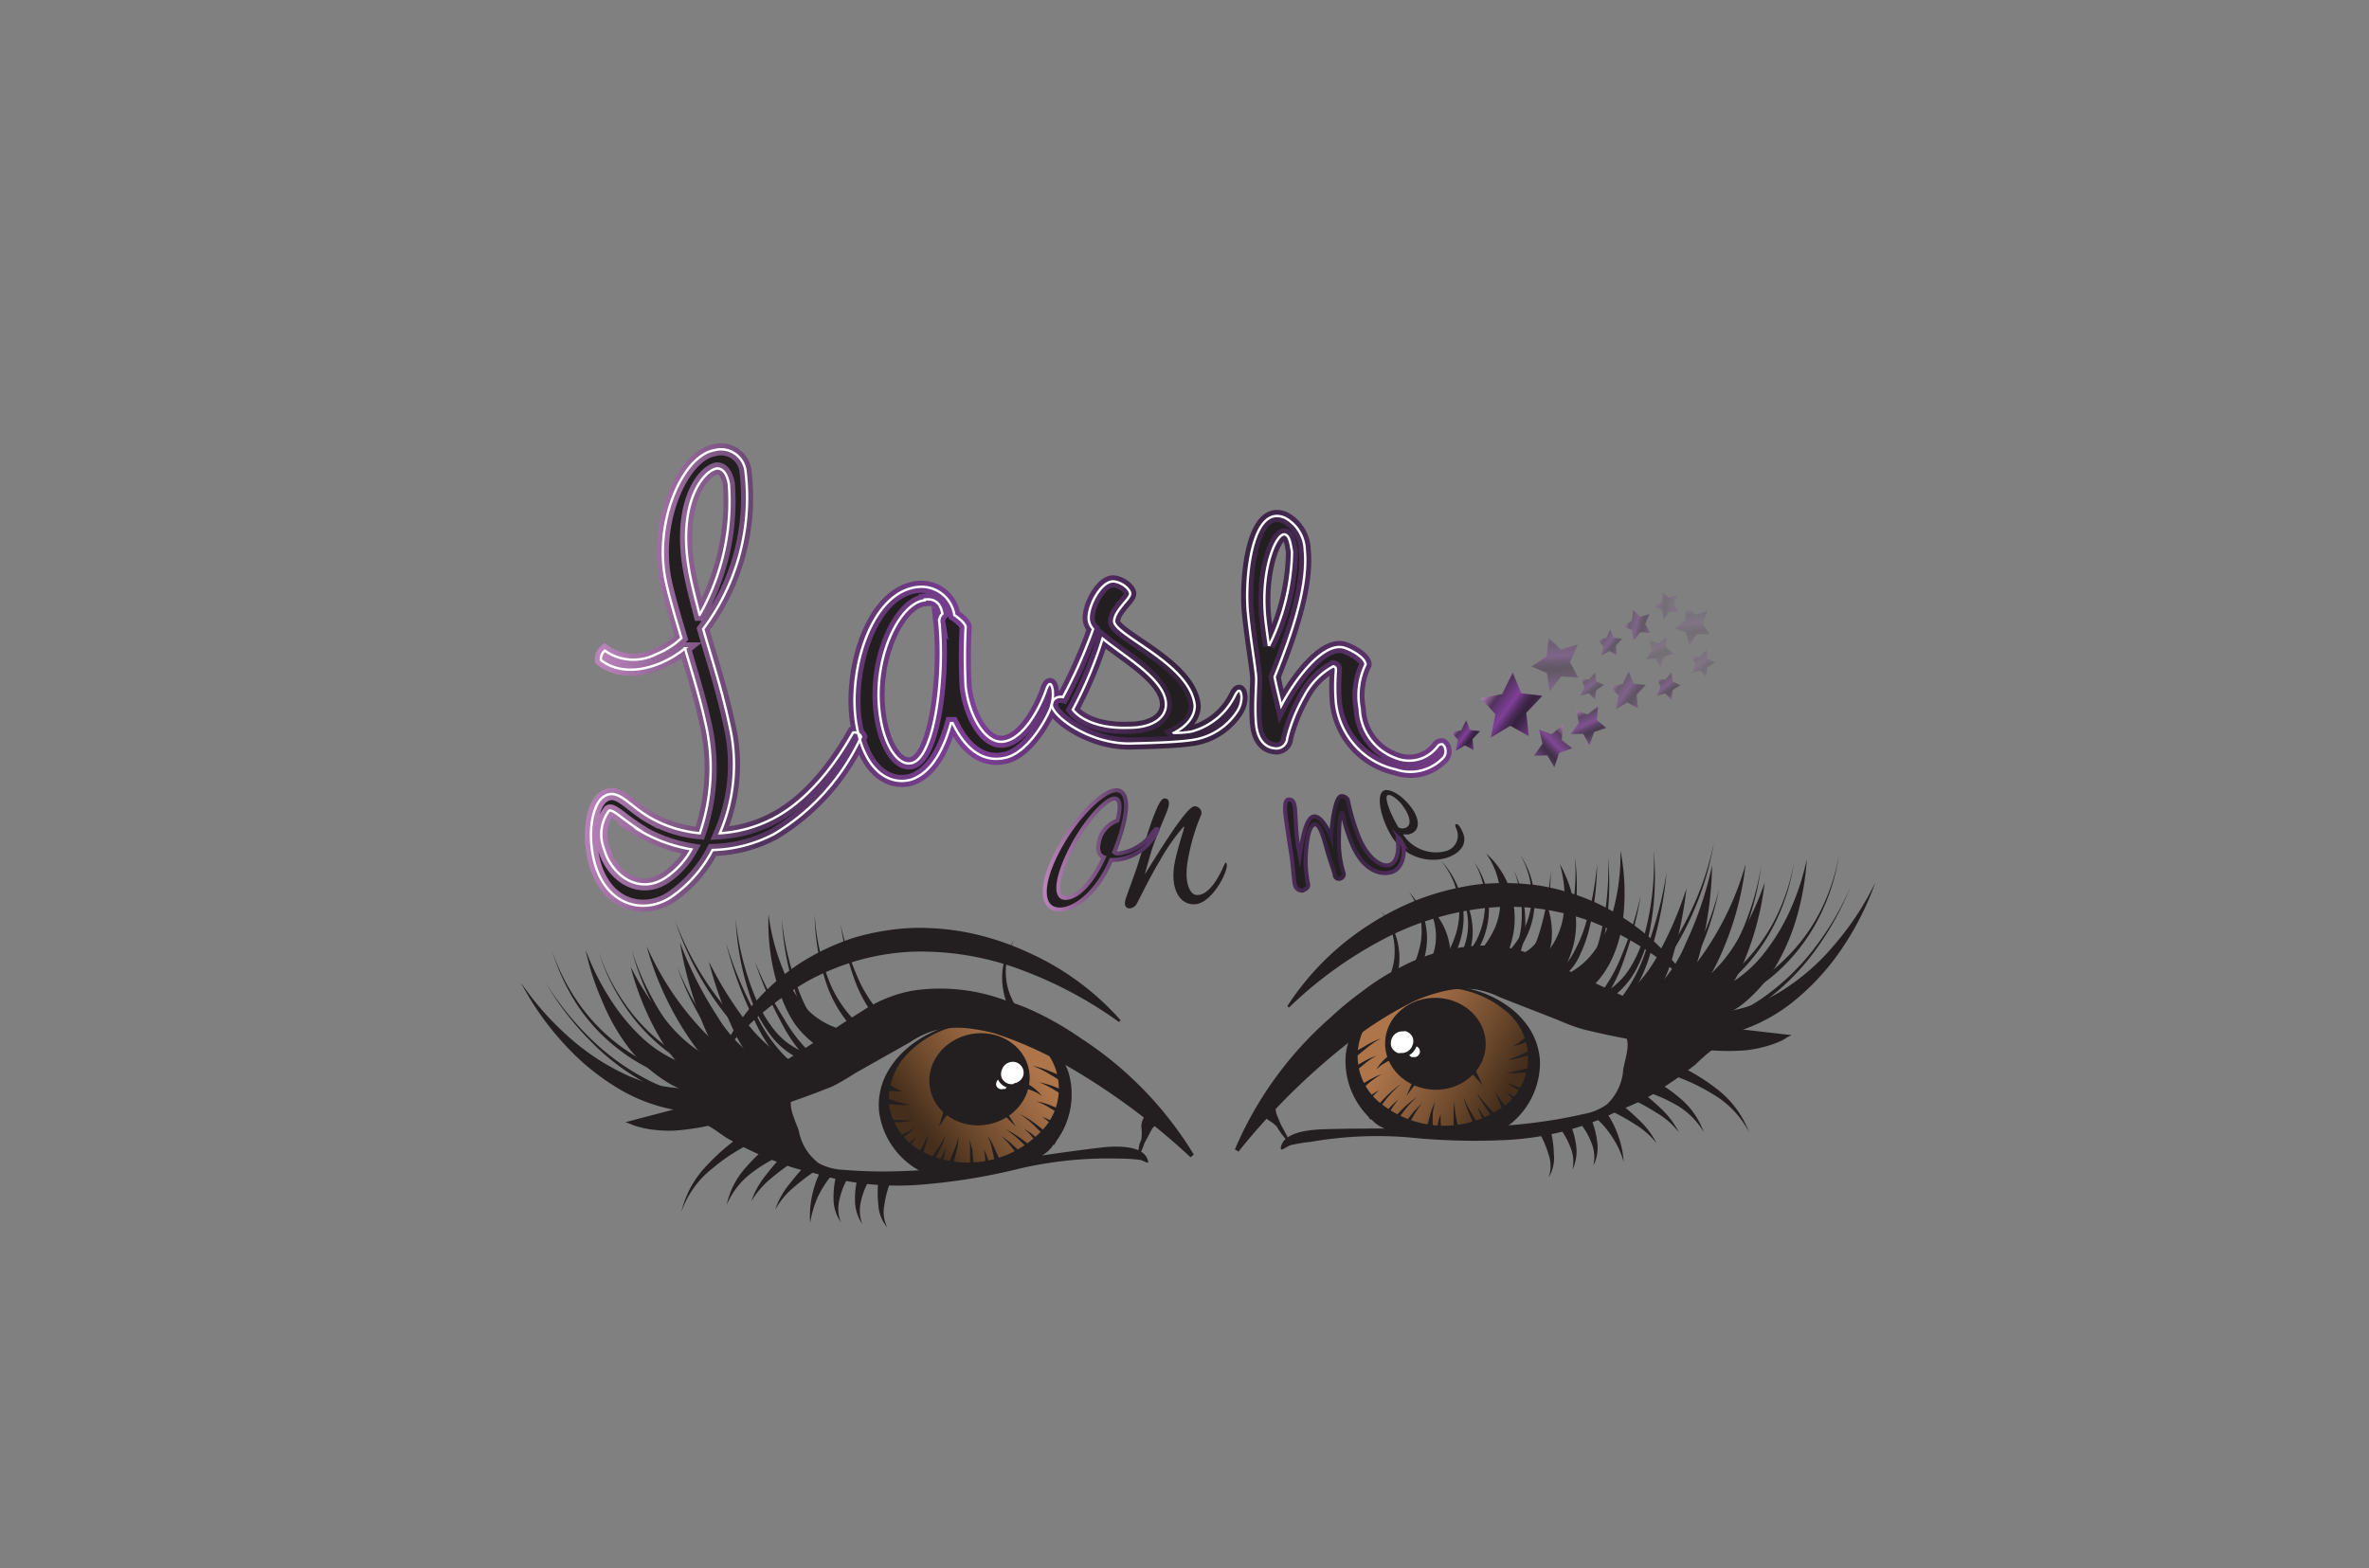<svg xmlns="http://www.w3.org/2000/svg" xmlns:xlink="http://www.w3.org/1999/xlink" viewBox="0 0 146.85 97.22"><rect x="0" y="0" width="146.85" height="97.22" fill="#808080" stroke="none"/><defs><style>.cls-1{fill:#231f20;}.cls-2,.cls-3,.cls-4{fill:none;}.cls-2,.cls-20,.cls-3,.cls-4{stroke-miterlimit:10;}.cls-2{stroke-width:0.75px;stroke:url(#linear-gradient);}.cls-3{stroke:#fff;stroke-width:0.15px;}.cls-20,.cls-4{stroke-width:0.25px;}.cls-4{stroke:url(#linear-gradient-5);}.cls-5{fill:url(#linear-gradient-9);}.cls-6{opacity:0.86;fill:url(#linear-gradient-10);}.cls-7{fill:url(#linear-gradient-11);}.cls-11,.cls-12,.cls-18,.cls-8{opacity:0.42;}.cls-8{fill:url(#linear-gradient-12);}.cls-9{opacity:0.73;fill:url(#linear-gradient-13);}.cls-10,.cls-13{opacity:0.46;}.cls-10{fill:url(#linear-gradient-14);}.cls-11{fill:url(#linear-gradient-15);}.cls-12{fill:url(#linear-gradient-16);}.cls-13{fill:url(#linear-gradient-17);}.cls-14,.cls-15,.cls-16,.cls-17{opacity:0.19;}.cls-14{fill:url(#linear-gradient-18);}.cls-15{fill:url(#linear-gradient-19);}.cls-16{fill:url(#linear-gradient-20);}.cls-17{fill:url(#linear-gradient-21);}.cls-18{fill:url(#linear-gradient-22);}.cls-19{fill:url(#linear-gradient-23);}.cls-20{fill:#fff;stroke:#231f20;}.cls-21{fill:url(#linear-gradient-24);}</style><linearGradient id="linear-gradient" x1="35.45" y1="45.05" x2="88.21" y2="45.05" gradientTransform="translate(6.4 -6.93) rotate(5.82)" gradientUnits="userSpaceOnUse"><stop offset="0" stop-color="#ba83ba"/><stop offset="0.21" stop-color="#50335c"/><stop offset="0.45" stop-color="#7f3f98"/><stop offset="0.48" stop-color="#743b8b"/><stop offset="0.57" stop-color="#522d61"/><stop offset="0.65" stop-color="#3d2547"/><stop offset="0.69" stop-color="#35223d"/><stop offset="0.77" stop-color="#40274b"/><stop offset="0.91" stop-color="#5e336e"/><stop offset="1" stop-color="#743c88"/></linearGradient><linearGradient id="linear-gradient-5" x1="65.12" y1="52.65" x2="91.02" y2="52.65" gradientTransform="translate(1.37 -2.27) rotate(1.75)" xlink:href="#linear-gradient"/><linearGradient id="linear-gradient-9" x1="90.75" y1="68.99" x2="94.54" y2="68.99" gradientTransform="translate(59.66 -66.35) rotate(36.25)" xlink:href="#linear-gradient"/><linearGradient id="linear-gradient-10" x1="239.63" y1="123.7" x2="242.25" y2="123.7" gradientTransform="translate(355.72 -31.31) rotate(136.21)" xlink:href="#linear-gradient"/><linearGradient id="linear-gradient-11" x1="90.51" y1="72.01" x2="92.3" y2="72.01" gradientTransform="translate(59.66 -66.35) rotate(36.25)" xlink:href="#linear-gradient"/><linearGradient id="linear-gradient-12" x1="151.03" y1="125.69" x2="154.35" y2="125.69" gradientTransform="matrix(0.06, 1, -1, 0.06, 211.93, -119.35)" xlink:href="#linear-gradient"/><linearGradient id="linear-gradient-13" x1="124.52" y1="109.16" x2="126.84" y2="109.16" gradientTransform="translate(145.09 -114.78) rotate(65.32)" xlink:href="#linear-gradient"/><linearGradient id="linear-gradient-14" x1="96.79" y1="63.84" x2="98.98" y2="63.84" gradientTransform="translate(59.66 -66.35) rotate(36.25)" xlink:href="#linear-gradient"/><linearGradient id="linear-gradient-15" x1="94.43" y1="62.05" x2="95.96" y2="62.05" gradientTransform="translate(59.66 -66.35) rotate(36.25)" xlink:href="#linear-gradient"/><linearGradient id="linear-gradient-16" x1="107.42" y1="89.02" x2="108.99" y2="89.02" gradientTransform="translate(101.48 -97.49) rotate(51.74)" xlink:href="#linear-gradient"/><linearGradient id="linear-gradient-17" x1="110.35" y1="85.31" x2="111.92" y2="85.31" gradientTransform="translate(101.48 -97.49) rotate(51.74)" xlink:href="#linear-gradient"/><linearGradient id="linear-gradient-18" x1="129.79" y1="93.23" x2="131.41" y2="93.23" gradientTransform="matrix(0.49, 1, -0.99, 0.49, 131.06, -136.04)" xlink:href="#linear-gradient"/><linearGradient id="linear-gradient-19" x1="110.58" y1="82.75" x2="112.15" y2="82.75" gradientTransform="translate(101.48 -97.49) rotate(51.74)" xlink:href="#linear-gradient"/><linearGradient id="linear-gradient-20" x1="150.23" y1="116.28" x2="152.64" y2="116.28" gradientTransform="translate(201.47 -125.92) rotate(82.87)" xlink:href="#linear-gradient"/><linearGradient id="linear-gradient-21" x1="88.6" y1="17.36" x2="90.12" y2="17.36" gradientTransform="matrix(0.97, 0.22, -0.22, 0.97, 20.11, 0.72)" xlink:href="#linear-gradient"/><linearGradient id="linear-gradient-22" x1="89.35" y1="22.31" x2="91.06" y2="22.31" gradientTransform="translate(19.77 -5.39) rotate(14.52)" xlink:href="#linear-gradient"/><linearGradient id="linear-gradient-23" x1="87.72" y1="65.99" x2="95.87" y2="69.88" gradientTransform="translate(1.02 -5.48) rotate(2.22)" gradientUnits="userSpaceOnUse"><stop offset="0.05" stop-color="#ae754a"/><stop offset="0.36" stop-color="#8b5e3c"/><stop offset="0.64" stop-color="#6b482b"/><stop offset="0.91" stop-color="#452e1c"/></linearGradient><linearGradient id="linear-gradient-24" x1="137.09" y1="66.85" x2="145.24" y2="70.75" gradientTransform="matrix(-0.98, 0.18, 0.18, 0.98, 186.03, -25.1)" xlink:href="#linear-gradient-23"/></defs><g id="Layer_1" data-name="Layer 1"><path class="cls-1" d="M48,51.7a8.65,8.65,0,0,1-3.83,1,8.1,8.1,0,0,1-2.5,2.87c-1.64,1.14-4,.68-4.79-2-.54-1.93-.13-3.77.56-4.19.89-.56,1.52.57,2.94,1.36a7.63,7.63,0,0,0,3,.92,12.39,12.39,0,0,0,.31-7c-.27-1.26-.77-2.9-1.23-4.46a6.47,6.47,0,0,1-1.44.88c-1.93.84-3.23.3-3.77-.16a.67.67,0,0,1,.24-.58,3.08,3.08,0,0,0,3.18.22,5,5,0,0,0,1.57-1c-.4-1.33-.75-2.55-.94-3.39-.85-3.7,1-7.94,3-8.26a1.53,1.53,0,0,1,1.92,1.38A13.55,13.55,0,0,1,43.59,39c.57,2,1.2,3.84,1.72,6.4a10.74,10.74,0,0,1-.69,6.26,8.2,8.2,0,0,0,3.2-.86c2.75-1.37,4.53-4.44,5.06-5.38a.44.44,0,0,1,.5.26A13.67,13.67,0,0,1,48,51.7Zm-8.39-.26c-1-.63-1.64-1.31-1.86-1.17a2.46,2.46,0,0,0-.33,2.3c.52,1.85,2.3,2.9,3.86,1.83a5.2,5.2,0,0,0,1.58-1.74A9.3,9.3,0,0,1,39.56,51.44Zm4.81-22.39c-.85.14-2.59,2.27-1.59,6.87.17.8.36,1.51.54,2.2A14.25,14.25,0,0,0,45.18,30C45.05,29.32,44.78,29,44.37,29.05Z"/><path class="cls-1" d="M65.08,44c-.35.83-1.48,2.76-2.85,3-1.61.32-2.61-1-3.18-2.17l-.1,0c-.32,1.16-1,3-2.45,3.5-1.2.36-2.92-.31-3.43-3.53s.92-8.14,3.85-8.41a2.06,2.06,0,0,1,2.24,1.75c.35.22.68.55.7.72a35.73,35.73,0,0,0,0,3.73c.23,1.85,1.24,3.6,2.41,3.38s2.12-1.94,2.54-3.09c.1-.33.2-.46.27-.47s.16.17.18.41A2.54,2.54,0,0,1,65.08,44Zm-7.76-6.78c-1.54.13-3.3,3.6-2.76,7.19.29,1.93,1.16,3.14,2,2.89,1.43-.45,2-5.64,1.67-8.71a.6.6,0,0,1,.19-.54C58.3,37.44,58,37.09,57.32,37.17Z"/><path class="cls-1" d="M76.72,44.06a4,4,0,0,1-2.9,1.83c-1,.15-3.09.19-3.55.2-2.6.14-5-1.64-5.07-2.37a.49.49,0,0,1,.41-.5.58.58,0,0,1,.28,0A30.53,30.53,0,0,0,67.76,39a1.07,1.07,0,0,1-.27-.56c-.08-.89.81-2.48,1.57-2.39.44.05.94.42,1,.73s-1,1.06-1,1.76c.1.89,4.76,2.65,5,5.21,0,.68-.49,1.28-1.3,1.69a5.89,5.89,0,0,0,1.12-.09,4.21,4.21,0,0,0,2.66-2.2c.12-.24.21-.33.28-.32s.12.16.14.36A1.63,1.63,0,0,1,76.72,44.06Zm-8.37-4.47A25.16,25.16,0,0,1,66.5,44c.37.48,1.42,1.2,3.5,1.12,1.41,0,2.35-.6,2.27-1.56C72.14,42.06,69.71,40.72,68.35,39.59Z"/><path class="cls-1" d="M89.44,47a2.81,2.81,0,0,1-2.93.7,4.77,4.77,0,0,1-3.7-4.13,12.33,12.33,0,0,1,0-2c0-.12,0-.22-.16-.26a4.42,4.42,0,0,0-1.79,1.82,10.23,10.23,0,0,0-1.07,2.64.67.67,0,0,1-.81.62c-.53-.06-1-.48-1.11-1.42s0-2.39,0-2.87-.37-2.55-.52-4.19c-.19-2.16.28-6.71,2.31-5.8a2.34,2.34,0,0,1,1.22,2c.25,2.49-1.13,6-1.87,7.86.13.66.29,1.27.41,1.79.68-1.34,2.6-4.14,4-3.57.34.12,1.18.55,1.23,1a4.43,4.43,0,0,0-.36,2.76A3.36,3.36,0,0,0,86.52,47a2.2,2.2,0,0,0,2.62-.76.29.29,0,0,1,.28-.09.49.49,0,0,1,.18.34A.57.57,0,0,1,89.44,47ZM79.69,33.15c-.52-.25-1.54,2-1.27,5.05.06.61.15,1.23.24,1.85a13.61,13.61,0,0,0,1.43-5.83C80,33.67,79.93,33.25,79.69,33.15Z"/><path class="cls-2" d="M48,51.7a8.65,8.65,0,0,1-3.83,1,8.1,8.1,0,0,1-2.5,2.87c-1.64,1.14-4,.68-4.79-2-.54-1.93-.13-3.77.56-4.19.89-.56,1.52.57,2.94,1.36a7.63,7.63,0,0,0,3,.92,12.39,12.39,0,0,0,.31-7c-.27-1.26-.77-2.9-1.23-4.46a6.47,6.47,0,0,1-1.44.88c-1.93.84-3.23.3-3.77-.16a.67.67,0,0,1,.24-.58,3.08,3.08,0,0,0,3.18.22,5,5,0,0,0,1.57-1c-.4-1.33-.75-2.55-.94-3.39-.85-3.7,1-7.94,3-8.26a1.53,1.53,0,0,1,1.92,1.38A13.55,13.55,0,0,1,43.59,39c.57,2,1.2,3.84,1.72,6.4a10.74,10.74,0,0,1-.69,6.26,8.2,8.2,0,0,0,3.2-.86c2.75-1.37,4.53-4.44,5.06-5.38a.44.44,0,0,1,.5.26A13.67,13.67,0,0,1,48,51.7Zm-8.39-.26c-1-.63-1.64-1.31-1.86-1.17a2.46,2.46,0,0,0-.33,2.3c.52,1.85,2.3,2.9,3.86,1.83a5.2,5.2,0,0,0,1.58-1.74A9.3,9.3,0,0,1,39.56,51.44Zm4.81-22.39c-.85.14-2.59,2.27-1.59,6.87.17.8.36,1.51.54,2.2A14.25,14.25,0,0,0,45.18,30C45.05,29.32,44.78,29,44.37,29.05Z"/><path class="cls-2" d="M65.08,44c-.35.83-1.48,2.76-2.85,3-1.61.32-2.61-1-3.18-2.17l-.1,0c-.32,1.16-1,3-2.45,3.5-1.2.36-2.92-.31-3.43-3.53s.92-8.14,3.85-8.41a2.06,2.06,0,0,1,2.24,1.75c.35.22.68.55.7.72a35.73,35.73,0,0,0,0,3.73c.23,1.85,1.24,3.6,2.41,3.38s2.12-1.94,2.54-3.09c.1-.33.2-.46.27-.47s.16.17.18.41A2.54,2.54,0,0,1,65.08,44Zm-7.76-6.78c-1.54.13-3.3,3.6-2.76,7.19.29,1.93,1.16,3.14,2,2.89,1.43-.45,2-5.64,1.67-8.71a.6.6,0,0,1,.19-.54C58.3,37.44,58,37.09,57.32,37.17Z"/><path class="cls-2" d="M76.72,44.06a4,4,0,0,1-2.9,1.83c-1,.15-3.09.19-3.55.2-2.6.14-5-1.64-5.07-2.37a.49.49,0,0,1,.41-.5.58.58,0,0,1,.28,0A30.53,30.53,0,0,0,67.76,39a1.07,1.07,0,0,1-.27-.56c-.08-.89.81-2.48,1.57-2.39.44.05.94.42,1,.73s-1,1.06-1,1.76c.1.89,4.76,2.65,5,5.21,0,.68-.49,1.28-1.3,1.69a5.89,5.89,0,0,0,1.12-.09,4.21,4.21,0,0,0,2.66-2.2c.12-.24.21-.33.28-.32s.12.16.14.36A1.63,1.63,0,0,1,76.72,44.06Zm-8.37-4.47A25.16,25.16,0,0,1,66.5,44c.37.48,1.42,1.2,3.5,1.12,1.41,0,2.35-.6,2.27-1.56C72.14,42.06,69.71,40.72,68.35,39.59Z"/><path class="cls-2" d="M89.44,47a2.81,2.81,0,0,1-2.93.7,4.77,4.77,0,0,1-3.7-4.13,12.33,12.33,0,0,1,0-2c0-.12,0-.22-.16-.26a4.42,4.42,0,0,0-1.79,1.82,10.23,10.23,0,0,0-1.07,2.64.67.67,0,0,1-.81.62c-.53-.06-1-.48-1.11-1.42s0-2.39,0-2.87-.37-2.55-.52-4.19c-.19-2.16.28-6.71,2.31-5.8a2.34,2.34,0,0,1,1.22,2c.25,2.49-1.13,6-1.87,7.86.13.66.29,1.27.41,1.79.68-1.34,2.6-4.14,4-3.57.34.12,1.18.55,1.23,1a4.43,4.43,0,0,0-.36,2.76A3.36,3.36,0,0,0,86.52,47a2.2,2.2,0,0,0,2.62-.76.29.29,0,0,1,.28-.09.49.49,0,0,1,.18.34A.57.57,0,0,1,89.44,47ZM79.69,33.15c-.52-.25-1.54,2-1.27,5.05.06.61.15,1.23.24,1.85a13.61,13.61,0,0,0,1.43-5.83C80,33.67,79.93,33.25,79.69,33.15Z"/><path class="cls-3" d="M48,51.7a8.65,8.65,0,0,1-3.83,1,8.1,8.1,0,0,1-2.5,2.87c-1.64,1.14-4,.68-4.79-2-.54-1.93-.13-3.77.56-4.19.89-.56,1.52.57,2.94,1.36a7.63,7.63,0,0,0,3,.92,12.39,12.39,0,0,0,.31-7c-.27-1.26-.77-2.9-1.23-4.46a6.47,6.47,0,0,1-1.44.88c-1.93.84-3.23.3-3.77-.16a.67.67,0,0,1,.24-.58,3.08,3.08,0,0,0,3.18.22,5,5,0,0,0,1.57-1c-.4-1.33-.75-2.55-.94-3.39-.85-3.7,1-7.94,3-8.26a1.53,1.53,0,0,1,1.92,1.38A13.55,13.55,0,0,1,43.59,39c.57,2,1.2,3.84,1.72,6.4a10.74,10.74,0,0,1-.69,6.26,8.2,8.2,0,0,0,3.2-.86c2.75-1.37,4.53-4.44,5.06-5.38a.44.44,0,0,1,.5.26A13.67,13.67,0,0,1,48,51.7Zm-8.39-.26c-1-.63-1.64-1.31-1.86-1.17a2.46,2.46,0,0,0-.33,2.3c.52,1.85,2.3,2.9,3.86,1.83a5.2,5.2,0,0,0,1.58-1.74A9.3,9.3,0,0,1,39.56,51.44Zm4.81-22.39c-.85.14-2.59,2.27-1.59,6.87.17.8.36,1.51.54,2.2A14.25,14.25,0,0,0,45.18,30C45.05,29.32,44.78,29,44.37,29.05Z"/><path class="cls-3" d="M65.08,44c-.35.83-1.48,2.76-2.85,3-1.61.32-2.61-1-3.18-2.17l-.1,0c-.32,1.16-1,3-2.45,3.5-1.2.36-2.92-.31-3.43-3.53s.92-8.14,3.85-8.41a2.06,2.06,0,0,1,2.24,1.75c.35.22.68.55.7.72a35.73,35.73,0,0,0,0,3.73c.23,1.85,1.24,3.6,2.41,3.38s2.12-1.94,2.54-3.09c.1-.33.2-.46.27-.47s.16.17.18.41A2.54,2.54,0,0,1,65.08,44Zm-7.76-6.78c-1.54.13-3.3,3.6-2.76,7.19.29,1.93,1.16,3.14,2,2.89,1.43-.45,2-5.64,1.67-8.71a.6.6,0,0,1,.19-.54C58.3,37.44,58,37.09,57.32,37.17Z"/><path class="cls-3" d="M76.72,44.06a4,4,0,0,1-2.9,1.83c-1,.15-3.09.19-3.55.2-2.6.14-5-1.64-5.07-2.37a.49.49,0,0,1,.41-.5.58.58,0,0,1,.28,0A30.53,30.53,0,0,0,67.76,39a1.07,1.07,0,0,1-.27-.56c-.08-.89.81-2.48,1.57-2.39.44.05.94.42,1,.73s-1,1.06-1,1.76c.1.89,4.76,2.65,5,5.21,0,.68-.49,1.28-1.3,1.69a5.89,5.89,0,0,0,1.12-.09,4.21,4.21,0,0,0,2.66-2.2c.12-.24.21-.33.28-.32s.12.16.14.36A1.63,1.63,0,0,1,76.72,44.06Zm-8.37-4.47A25.16,25.16,0,0,1,66.5,44c.37.48,1.42,1.2,3.5,1.12,1.41,0,2.35-.6,2.27-1.56C72.14,42.06,69.71,40.72,68.35,39.59Z"/><path class="cls-3" d="M89.44,47a2.81,2.81,0,0,1-2.93.7,4.77,4.77,0,0,1-3.7-4.13,12.33,12.33,0,0,1,0-2c0-.12,0-.22-.16-.26a4.42,4.42,0,0,0-1.79,1.82,10.23,10.23,0,0,0-1.07,2.64.67.67,0,0,1-.81.62c-.53-.06-1-.48-1.11-1.42s0-2.39,0-2.87-.37-2.55-.52-4.19c-.19-2.16.28-6.71,2.31-5.8a2.34,2.34,0,0,1,1.22,2c.25,2.49-1.13,6-1.87,7.86.13.66.29,1.27.41,1.79.68-1.34,2.6-4.14,4-3.57.34.12,1.18.55,1.23,1a4.43,4.43,0,0,0-.36,2.76A3.36,3.36,0,0,0,86.52,47a2.2,2.2,0,0,0,2.62-.76.29.29,0,0,1,.28-.09.49.49,0,0,1,.18.34A.57.57,0,0,1,89.44,47ZM79.69,33.15c-.52-.25-1.54,2-1.27,5.05.06.61.15,1.23.24,1.85a13.61,13.61,0,0,0,1.43-5.83C80,33.67,79.93,33.25,79.69,33.15Z"/><path class="cls-1" d="M71.45,52A3.15,3.15,0,0,1,69,53.32h-.12C68,55.39,66.6,56.4,65.7,56.39c-1.2,0-1.26-1.53-.1-3.7s2.9-3.8,3.68-3.69c.51.07.93.86-.16,3.71l-.05.12a.41.41,0,0,0,.22.09,3,3,0,0,0,2.15-1.28c.12-.14.21-.24.27-.24s.06.08,0,.15A2,2,0,0,1,71.45,52Zm-3.24-.13a1.85,1.85,0,0,1,1.06-1c.24-.94.13-1.33-.15-1.36-.49-.07-1.85,1.37-2.75,3.16s-1,3-.33,3,1.58-.78,2.39-2.52C68,53,68,52.47,68.21,51.88Z"/><path class="cls-1" d="M75.86,54.3c-.19.47-.92,1.68-1.75,1.76-1,.09-1.64-1-1.26-2.73.19-.86.5-1.79.52-1.89s.06-.18,0-.19a12.65,12.65,0,0,0-1.48,2.12c-.64,1.06-1.32,2.49-1.42,2.65a.48.48,0,0,1-.25.24.39.39,0,0,1-.2.06c-.2,0-.38-.16-.24-.59s.6-1.66.71-2,.76-2.47,1-3.07.46-1.18.72-1.16.3.25.2.6-.8,1.84-1.08,2.81c-.1.35-.24.83-.37,1.3.81-1.26,2.6-4.26,3.1-4.22a.42.42,0,0,1,.41.5,12.55,12.55,0,0,0-.83,2.8c-.27,1.44.13,2.24.59,2.2.68,0,1.28-1,1.62-1.79.06-.13.1-.21.13-.22s.08.08.07.23A2.17,2.17,0,0,1,75.86,54.3Z"/><path class="cls-1" d="M87,52.59c.07.43-.09,1.33-.8,1.5s-1.75-.17-2.42-1.83a10.76,10.76,0,0,1-.54-1.74c0-.05,0-.11-.09-.11S83,51.24,83,52a6.54,6.54,0,0,0,.3,2.18c0,.13-.09.27-.24.3a.26.26,0,0,1-.32-.21c0-.16-.24-.74-.44-1.43s-.44-1.77-.8-1.73-.49,1-.55,1.79a7.38,7.38,0,0,0,.14,1.94.27.27,0,0,1-.19.29.33.33,0,0,1-.17.09c-.18,0-.42-.08-.48-.45s-.13-1.34-.18-1.63-.32-2.06-.38-2.57-.06-1,.2-1,.32.18.37.46.06,1.56.2,2.37l.11.61c.15-1,.39-2.34.88-2.39s1,1.08,1.07,1.27h0c0-.48.21-2.51.63-2.53a.42.42,0,0,1,.4.24A13.29,13.29,0,0,0,84.27,52c.61,1.36,1.42,1.74,1.82,1.64.59-.14.62-1.07.55-1.5,0-.12,0-.2,0-.21s.09,0,.17.15A1.75,1.75,0,0,1,87,52.59Z"/><path class="cls-1" d="M90.63,51.52c.41.76-.11,1.41-1,1.68a3,3,0,0,1-3.4-1.41c-.69-1.15-1-2.74-.32-2.81.32,0,.9.24,1.51,1s.66,1.57-.09,1.75a2.58,2.58,0,0,1-.36,0,2.43,2.43,0,0,0,2.61,1.05,1,1,0,0,0,.68-1.43c-.06-.16-.07-.24,0-.25s.09,0,.17.08A1.3,1.3,0,0,1,90.63,51.52Zm-4.56-2.23c-.35,0,.12,1.18.61,2a.48.48,0,0,0,.37.06c.54-.12.37-.82-.21-1.54C86.58,49.51,86.24,49.27,86.07,49.29Z"/><path class="cls-4" d="M71.45,52A3.15,3.15,0,0,1,69,53.32h-.12C68,55.39,66.6,56.4,65.7,56.39c-1.2,0-1.26-1.53-.1-3.7s2.9-3.8,3.68-3.69c.51.07.93.86-.16,3.71l-.05.12a.41.41,0,0,0,.22.09,3,3,0,0,0,2.15-1.28c.12-.14.21-.24.27-.24s.06.08,0,.15A2,2,0,0,1,71.45,52Zm-3.24-.13a1.85,1.85,0,0,1,1.06-1c.24-.94.13-1.33-.15-1.36-.49-.07-1.85,1.37-2.75,3.16s-1,3-.33,3,1.58-.78,2.39-2.52C68,53,68,52.47,68.21,51.88Z"/><path class="cls-4" d="M75.86,54.3c-.19.47-.92,1.68-1.75,1.76-1,.09-1.64-1-1.26-2.73.19-.86.5-1.79.52-1.89s.06-.18,0-.19a12.65,12.65,0,0,0-1.48,2.12c-.64,1.06-1.32,2.49-1.42,2.65a.48.48,0,0,1-.25.24.39.39,0,0,1-.2.06c-.2,0-.38-.16-.24-.59s.6-1.66.71-2,.76-2.47,1-3.07.46-1.18.72-1.16.3.25.2.6-.8,1.84-1.08,2.81c-.1.35-.24.83-.37,1.3.81-1.26,2.6-4.26,3.1-4.22a.42.42,0,0,1,.41.5,12.55,12.55,0,0,0-.83,2.8c-.27,1.44.13,2.24.59,2.2.68,0,1.28-1,1.62-1.79.06-.13.1-.21.13-.22s.08.08.07.23A2.17,2.17,0,0,1,75.86,54.3Z"/><path class="cls-4" d="M87,52.59c.07.43-.09,1.33-.8,1.5s-1.75-.17-2.42-1.83a10.76,10.76,0,0,1-.54-1.74c0-.05,0-.11-.09-.11S83,51.24,83,52a6.54,6.54,0,0,0,.3,2.18c0,.13-.09.27-.24.3a.26.26,0,0,1-.32-.21c0-.16-.24-.74-.44-1.43s-.44-1.77-.8-1.73-.49,1-.55,1.79a7.38,7.38,0,0,0,.14,1.94.27.27,0,0,1-.19.29.33.33,0,0,1-.17.09c-.18,0-.42-.08-.48-.45s-.13-1.34-.18-1.63-.32-2.06-.38-2.57-.06-1,.2-1,.32.18.37.46.06,1.56.2,2.37l.11.61c.15-1,.39-2.34.88-2.39s1,1.08,1.07,1.27h0c0-.48.21-2.51.63-2.53a.42.42,0,0,1,.4.24A13.29,13.29,0,0,0,84.27,52c.61,1.36,1.42,1.74,1.82,1.64.59-.14.62-1.07.55-1.5,0-.12,0-.2,0-.21s.09,0,.17.15A1.75,1.75,0,0,1,87,52.59Z"/><path class="cls-4" d="M90.63,51.52c.41.76-.11,1.41-1,1.68a3,3,0,0,1-3.4-1.41c-.69-1.15-1-2.74-.32-2.81.32,0,.9.24,1.51,1s.66,1.57-.09,1.75a2.58,2.58,0,0,1-.36,0,2.43,2.43,0,0,0,2.61,1.05,1,1,0,0,0,.68-1.43c-.06-.16-.07-.24,0-.25s.09,0,.17.08A1.3,1.3,0,0,1,90.63,51.52Zm-4.56-2.23c-.35,0,.12,1.18.61,2a.48.48,0,0,0,.37.06c.54-.12.37-.82-.21-1.54C86.58,49.51,86.24,49.27,86.07,49.29Z"/><polygon class="cls-5" points="94.3 42.98 95.61 43.14 94.61 44.2 94.77 45.64 93.62 45 92.41 45.73 92.7 44.28 91.79 43.29 93.12 43.03 93.77 41.69 94.3 42.98"/><polygon class="cls-6" points="96.65 46.68 96.35 47.57 95.91 46.83 95.08 46.86 95.62 46.11 95.41 45.24 96.18 45.52 96.88 44.95 96.81 45.88 97.46 46.39 96.65 46.68"/><polygon class="cls-7" points="91.13 45.26 91.75 45.33 91.28 45.83 91.35 46.51 90.81 46.21 90.24 46.55 90.38 45.87 89.95 45.4 90.58 45.28 90.88 44.65 91.13 45.26"/><polygon class="cls-8" points="97.32 41.05 97.83 42.01 96.78 41.94 96.06 42.86 95.89 41.73 94.93 41.32 95.87 40.7 96 39.53 96.75 40.28 97.8 39.96 97.32 41.05"/><polygon class="cls-9" points="98.98 44.64 99.57 45.13 98.82 45.38 98.53 46.19 98.14 45.5 97.37 45.51 97.88 44.83 97.69 44.02 98.4 44.3 99.06 43.79 98.98 44.64"/><polygon class="cls-10" points="101.27 42.38 102.02 42.47 101.45 43.08 101.54 43.91 100.87 43.55 100.17 43.97 100.34 43.13 99.82 42.56 100.58 42.41 100.96 41.63 101.27 42.38"/><polygon class="cls-11" points="100.03 39.54 100.56 39.6 100.16 40.03 100.22 40.61 99.76 40.36 99.27 40.65 99.39 40.06 99.02 39.67 99.56 39.56 99.82 39.02 100.03 39.54"/><polygon class="cls-12" points="98.95 42.25 99.44 42.47 98.95 42.78 98.87 43.37 98.5 42.98 97.97 43.13 98.22 42.58 97.97 42.08 98.5 42.13 98.88 41.67 98.95 42.25"/><polygon class="cls-13" points="103.69 42.26 104.17 42.48 103.69 42.78 103.6 43.38 103.23 42.99 102.7 43.13 102.95 42.59 102.7 42.09 103.23 42.14 103.61 41.68 103.69 42.26"/><polygon class="cls-14" points="103.27 40.15 103.73 40.52 103.15 40.73 102.94 41.37 102.63 40.83 102.03 40.86 102.41 40.32 102.25 39.7 102.81 39.89 103.31 39.49 103.27 40.15"/><polygon class="cls-15" points="105.84 40.85 106.32 41.07 105.84 41.38 105.76 41.97 105.38 41.58 104.85 41.73 105.11 41.18 104.86 40.68 105.39 40.73 105.77 40.27 105.84 40.85"/><polygon class="cls-16" points="105.55 38.64 105.96 39.32 105.19 39.32 104.7 40.02 104.53 39.21 103.81 38.96 104.47 38.46 104.52 37.61 105.11 38.12 105.86 37.84 105.55 38.64"/><polygon class="cls-17" points="103.46 37.07 103.99 36.9 103.76 37.45 104.03 37.94 103.5 37.92 103.14 38.39 103.04 37.82 102.54 37.63 103.02 37.3 103.07 36.71 103.46 37.07"/><polygon class="cls-18" points="101.67 38.24 102.26 38.06 101.99 38.68 102.28 39.24 101.68 39.19 101.26 39.71 101.17 39.07 100.62 38.83 101.16 38.48 101.24 37.81 101.67 38.24"/></g><g id="Layer_3" data-name="Layer 3"><path class="cls-19" d="M84,63.56c-.91,2.06,1.16,5.8,4.32,6.63,2.89.77,6.47-1,6.86-3.35.33-2-1.33-4-1.57-4.23C90.78,60.27,85.08,61.14,84,63.56Z"/><path class="cls-1" d="M86.37,65.66a2.84,2.84,0,0,0-1.06.65,2.91,2.91,0,0,1,.91-.94Z"/><path class="cls-1" d="M89.61,61.24a6.1,6.1,0,0,0-3.6,1,3.74,3.74,0,0,0-.22,6.32,6.24,6.24,0,0,0,7.06.27,3.75,3.75,0,0,0,.27-6.32A6.11,6.11,0,0,0,89.61,61.24Zm0-.13a6.6,6.6,0,0,1,1.92.32,6.17,6.17,0,0,1,1.78.84,5.13,5.13,0,0,1,1.46,1.44,4.18,4.18,0,0,1,.69,2.07,4.88,4.88,0,0,1-1.95,4,6.93,6.93,0,0,1-1.1.68,2.31,2.31,0,0,1-1.28.11c-1-.07-1.93-.16-2.89-.26-.64-.07-1.27-.14-1.91-.23a2,2,0,0,1-1.27-.63,4.88,4.88,0,0,1-1.63-4.15,4.22,4.22,0,0,1,.84-2A5.23,5.23,0,0,1,85.84,62a6.53,6.53,0,0,1,1.84-.7A6.62,6.62,0,0,1,89.61,61.11Z"/><ellipse class="cls-1" cx="88.99" cy="64.72" rx="2.85" ry="3.12" transform="translate(20.86 151.13) rotate(-87.78)"/><path class="cls-20" d="M87.63,65.66a.35.35,0,0,1-.14,0,.43.43,0,0,1-.27-.24.45.45,0,0,1,0-.36.48.48,0,0,1,.47-.31l.13,0a.48.48,0,0,1,.28.24.48.48,0,0,1-.44.68Z"/><path class="cls-1" d="M83.68,65.4l.44-.26.49-.28a5.2,5.2,0,0,1,1-.48,5.29,5.29,0,0,0-.92.62l-.43.35c-.16.12-.26.22-.47.37Z"/><path class="cls-1" d="M83.57,66.36c.09,0,.28-.16.41-.23l.44-.25a4.53,4.53,0,0,1,.92-.43,4.54,4.54,0,0,0-.83.57l-.39.31a2.8,2.8,0,0,1-.43.34Z"/><path class="cls-1" d="M83.91,67.51l.4-.23.44-.25a5.44,5.44,0,0,1,.91-.44,5.72,5.72,0,0,0-.82.57l-.38.32a4.31,4.31,0,0,1-.43.34Z"/><path class="cls-1" d="M84.79,69.15c.12-.11.32-.32.47-.48l.5-.52a6.87,6.87,0,0,1,1.08-.94,7.27,7.27,0,0,0-1,1.05l-.43.57c-.16.2-.26.36-.47.6Z"/><path class="cls-1" d="M85.8,69.93c.12-.11.32-.32.47-.48l.5-.52A6.94,6.94,0,0,1,87.85,68a6.37,6.37,0,0,0-.95,1.06l-.44.56c-.15.2-.25.36-.46.6Z"/><path class="cls-1" d="M86.88,69.86c.07-.07.19-.23.29-.35l.3-.38a4.33,4.33,0,0,1,.7-.72,3.8,3.8,0,0,0-.55.78l-.23.4a3.12,3.12,0,0,1-.26.44Z"/><path class="cls-1" d="M89.08,70.32s0-.2,0-.29l.05-.33a2.54,2.54,0,0,1,.19-.65,2.43,2.43,0,0,0,0,.66l0,.32a3.57,3.57,0,0,1,0,.37Z"/><path class="cls-1" d="M85.49,69.43l.26-.3.3-.34a4.16,4.16,0,0,1,.64-.62,4.66,4.66,0,0,0-.51.72l-.22.38c-.09.14-.12.23-.26.42Z"/><path class="cls-1" d="M84.34,68.38l.26-.18.28-.22a3.87,3.87,0,0,1,.61-.38,3.31,3.31,0,0,0-.49.5l-.23.28c-.09.1-.12.16-.26.3Z"/><path class="cls-1" d="M88.41,70c0-.08.08-.27.11-.4l.12-.44a3.15,3.15,0,0,1,.34-.86,2.92,2.92,0,0,0-.17.88l0,.44a3.13,3.13,0,0,1,0,.48Z"/><path class="cls-1" d="M90.11,70.21l0-.93c0-.17,0-.33,0-.49a1.56,1.56,0,0,1,.08-.48,1.55,1.55,0,0,0,0,.48,4,4,0,0,0,.07.48l.1.48.05.24a1.42,1.42,0,0,1,0,.27Z"/><path class="cls-1" d="M92.26,70.08a.81.81,0,0,0-.07-.14l-.09-.18-.18-.38a3.45,3.45,0,0,1-.31-.77,3.89,3.89,0,0,0,.45.69l.25.32.13.16a1.24,1.24,0,0,1,.14.21Z"/><path class="cls-1" d="M93.31,69.14a1.16,1.16,0,0,1-.07-.15l-.1-.18L93,68.44a3.62,3.62,0,0,1-.3-.77,3.76,3.76,0,0,0,.44.68l.26.33.12.16a1,1,0,0,1,.15.2Z"/><path class="cls-1" d="M94.76,67.92l-.14-.07-.18-.1-.36-.2a3.15,3.15,0,0,1-.69-.45,3.27,3.27,0,0,0,.75.3l.4.12.19,0a1.07,1.07,0,0,1,.24.09Z"/><path class="cls-1" d="M91.46,70l-.4-1A4.42,4.42,0,0,1,90.73,68a4.6,4.6,0,0,0,.48,1l.28.47.14.24a1.3,1.3,0,0,1,.16.28Z"/><path class="cls-1" d="M92.86,69.79l-.68-1c-.12-.17-.24-.34-.34-.51a2.38,2.38,0,0,1-.28-.55,2.76,2.76,0,0,0,.34.5l.41.46.41.44.22.22c.07.09.12.12.23.27Z"/><path class="cls-1" d="M94.31,68.61l-.23-.2-.25-.24a3.24,3.24,0,0,1-.48-.5,3.82,3.82,0,0,0,.58.37l.3.16a3.25,3.25,0,0,1,.33.19Z"/><path class="cls-1" d="M95.16,66.51l-.42,0-.47,0a4.82,4.82,0,0,1-.93,0,4.47,4.47,0,0,0,.9-.17l.45-.12c.17,0,.26-.08.49-.12Z"/><path class="cls-1" d="M95.23,65.3l-.41.11-.45.12a4.36,4.36,0,0,1-.93.18,5.75,5.75,0,0,0,.87-.33l.42-.2A2.62,2.62,0,0,1,95.2,65Z"/><path class="cls-1" d="M94.78,64.62h0l-.06,0-.12,0-.26.09a2,2,0,0,1-.53.13,1.89,1.89,0,0,0,.45-.28l.21-.16.11-.09.05,0,0,0h0l.07,0Z"/><polygon class="cls-1" points="88.07 66.77 87.18 67.95 87.78 66.59 88.07 66.77"/><polygon class="cls-1" points="91.43 66.27 91.9 67.28 91.15 66.46 91.43 66.27"/><path class="cls-20" d="M86.86,65.41a.85.85,0,0,1-.23,0,.86.86,0,0,1-.48-.42.84.84,0,0,1,0-.62.82.82,0,0,1,.81-.55.59.59,0,0,1,.23,0,.83.83,0,0,1,.48.42.78.78,0,0,1,0,.62.82.82,0,0,1-.81.55Z"/><path class="cls-1" d="M76.55,71.26a22.59,22.59,0,0,1,5.91-8.16,20.29,20.29,0,0,1,2-1.65A14.58,14.58,0,0,1,86.75,60a11.51,11.51,0,0,1,5.61-1.38,8.32,8.32,0,0,1,3,.73c.74.33,1.49.64,2.21,1q2.17,1,4.33,2a15.87,15.87,0,0,0,4.3,1.27l4.89.56c-.12,0-.49.26-.61.32a7.05,7.05,0,0,1-.76.3,8,8,0,0,1-1.53.32A14.33,14.33,0,0,1,105,65a49.53,49.53,0,0,1-6.85-1.18,11.15,11.15,0,0,1-1.52-.56L93,61.84a5.51,5.51,0,0,0-1.55-.5,5.72,5.72,0,0,0-1.89.1,10.35,10.35,0,0,0-1.81.59,22.8,22.8,0,0,0-4.09,2.56,41.88,41.88,0,0,0-6.89,6.81Z"/><path class="cls-1" d="M79.39,71.19c.12-1.07,2-1.16,2.77-1.18,5.33-.16,10.76.28,16-.94a3.45,3.45,0,0,0,1.46-.61,3.25,3.25,0,0,0,1-2.15c.08-.54.5-1.63.11-2.12A2.53,2.53,0,0,0,99,63.33l7.21,1.74c-.13,0-1,.81-1.11.93-.41.32-.84.64-1.27.94-.72.49-1.46,1-2.23,1.37s-1.37.57-2,.91a17.75,17.75,0,0,1-6.07,1.45,39.78,39.78,0,0,1-6.17-.15,23.8,23.8,0,0,0-6.08.27A10.28,10.28,0,0,0,80,71c-.2.07-.37.22-.57.28A.49.49,0,0,1,79.39,71.19Z"/><path class="cls-1" d="M79.9,70.82c-.11-.15-.22-.36-.35-.52a4.76,4.76,0,0,0-.41-.47,3.47,3.47,0,0,0-.49-.37,1,1,0,0,1-.47-.88h0l.89.14s0,.13.06.35l.25.61c.09.19.17.41.26.59l.15.27C79.9,70.67,79.84,70.81,79.9,70.82Zm0,0c-.1.06-.15,0-.15-.09a.27.27,0,0,0-.07-.13l-.21-.26c-.13-.17-.24-.36-.36-.54l-.35-.54a1,1,0,0,1-.23-.63l.1,0h0a.63.63,0,0,0,.26.51,2.9,2.9,0,0,1,.43.49,3.92,3.92,0,0,1,.33.56A2.78,2.78,0,0,1,79.94,70.84Z"/><path class="cls-1" d="M70.47,71.79c0-.18.14-.4.18-.6a4.23,4.23,0,0,0,.11-.62,3.23,3.23,0,0,0,0-.61,1,1,0,0,1,.38-.92h0l.45.78s-.13.05-.23.27l-.31.58c-.1.19-.22.39-.3.57l-.12.29C70.58,71.7,70.43,71.74,70.47,71.79Zm0,0c-.11,0-.06-.15,0-.18a.19.19,0,0,0,.06-.13l.07-.33c0-.21.13-.41.19-.62L71,70a1,1,0,0,1,.34-.57l0,.09h0a.64.64,0,0,0-.24.53,2.93,2.93,0,0,1-.1.64,5,5,0,0,1-.22.61A3.76,3.76,0,0,1,70.48,71.84Z"/><path class="cls-1" d="M88.46,56.09A4.22,4.22,0,0,1,89.8,58.3a4.62,4.62,0,0,1,.12,1.39,6.62,6.62,0,0,1-.24,1.4l-1.45-.67a5.55,5.55,0,0,0,.52-1A4.26,4.26,0,0,0,89,58.38,3.82,3.82,0,0,0,88.46,56.09Z"/><path class="cls-1" d="M90.17,54.88a4,4,0,0,1,1.07,2.24,4.23,4.23,0,0,1,0,1.28,5.52,5.52,0,0,1-.34,1.25l-.45-.21a5.51,5.51,0,0,0,.42-1.11A4,4,0,0,0,91,57.14,3.93,3.93,0,0,0,90.17,54.88Z"/><path class="cls-1" d="M92.12,52.91A5.21,5.21,0,0,1,93.81,56a5.4,5.4,0,0,1,0,1.88,7.55,7.55,0,0,1-.6,1.81l-1.36-.84a6.34,6.34,0,0,0,.81-1.31A4.21,4.21,0,0,0,93,56,4.82,4.82,0,0,0,92.12,52.91Z"/><path class="cls-1" d="M94.23,53a5.18,5.18,0,0,1,.88,3.3,5,5,0,0,1-.45,1.7,6.94,6.94,0,0,1-.94,1.51l-.37-.34a6.67,6.67,0,0,0,1-1.33,4.8,4.8,0,0,0,.54-1.57A5,5,0,0,0,94.23,53Z"/><path class="cls-1" d="M95.89,56.09a5.1,5.1,0,0,1,.28,2.32,3.77,3.77,0,0,1-.44,1.24,3.35,3.35,0,0,1-1,1l-.68-1.45a1.82,1.82,0,0,0,.75-.34,2.12,2.12,0,0,0,.6-.71A4.56,4.56,0,0,0,95.89,56.09Z"/><path class="cls-1" d="M96.69,53.57a8,8,0,0,1,1,3.39,5.45,5.45,0,0,1-.22,1.87,5.57,5.57,0,0,1-.87,1.76l-1.18-1.08a4.29,4.29,0,0,0,.94-1.13,4.77,4.77,0,0,0,.53-1.47A7.6,7.6,0,0,0,96.69,53.57Z"/><path class="cls-1" d="M99,53.57a18.48,18.48,0,0,1-.43,3.78,8.58,8.58,0,0,1-.62,1.83,3.59,3.59,0,0,1-1.26,1.54l-.25-.43A3.28,3.28,0,0,0,97.58,59a8.33,8.33,0,0,0,.71-1.71A17.92,17.92,0,0,0,99,53.57Z"/><path class="cls-1" d="M100.45,52.73a13.69,13.69,0,0,1,.11,4.61,8,8,0,0,1-.74,2.32,6,6,0,0,1-1.66,2l-.84-1.36A4.6,4.6,0,0,0,98.8,59a7.14,7.14,0,0,0,1-1.88A13.31,13.31,0,0,0,100.45,52.73Z"/><path class="cls-1" d="M102.51,52.73a17.58,17.58,0,0,1-.25,5,8.67,8.67,0,0,1-.84,2.38A5,5,0,0,1,99.68,62l-.24-.44a4.58,4.58,0,0,0,1.66-1.64,8.05,8.05,0,0,0,.91-2.25A17.12,17.12,0,0,0,102.51,52.73Z"/><path class="cls-1" d="M104.54,55.08a23.76,23.76,0,0,1-.79,4,10.14,10.14,0,0,1-1.91,3.83l-1.09-1.17a9.15,9.15,0,0,0,2.26-3A23,23,0,0,0,104.54,55.08Z"/><path class="cls-1" d="M106.13,53.66a22.78,22.78,0,0,1-.69,5.16,13.6,13.6,0,0,1-.9,2.55,8,8,0,0,1-1.68,2.36l-1.22-1.58a8.59,8.59,0,0,0,2.86-3.67A22.61,22.61,0,0,0,106.13,53.66Z"/><path class="cls-1" d="M108.21,53.57a19,19,0,0,1-1.8,6.18,14.75,14.75,0,0,1-1.8,2.79,12.74,12.74,0,0,1-2.55,2.3l-1-1.74a10.76,10.76,0,0,0,2.45-1.6,13.65,13.65,0,0,0,2-2.26A18.44,18.44,0,0,0,108.21,53.57Z"/><path class="cls-1" d="M109.39,54.71a17.86,17.86,0,0,1-1.18,4.65A9.67,9.67,0,0,1,107,61.57a6.19,6.19,0,0,1-2.07,1.8l-.74-1.86a4.47,4.47,0,0,0,1.71-1,8.68,8.68,0,0,0,1.45-1.66A17.49,17.49,0,0,0,109.39,54.71Z"/><path class="cls-1" d="M112,53.27a16.66,16.66,0,0,1-.53,3.26,13.22,13.22,0,0,1-1.25,3.12,9,9,0,0,1-2.28,2.67,8.18,8.18,0,0,1-3.39,1.42l-.18-2a6.36,6.36,0,0,0,2.75-.69,7.8,7.8,0,0,0,2.27-2A12.65,12.65,0,0,0,111,56.36,15.71,15.71,0,0,0,112,53.27Z"/><path class="cls-1" d="M114,53a12.73,12.73,0,0,1-1.15,3.7,11.61,11.61,0,0,1-2.26,3.17,10.55,10.55,0,0,1-3.23,2.21,11.64,11.64,0,0,1-1.85.67c-.63.18-1.28.26-1.93.4l-.06-.5c.63-.11,1.27-.17,1.88-.32a11.26,11.26,0,0,0,1.81-.59,10.18,10.18,0,0,0,3.2-2.05,11.35,11.35,0,0,0,2.33-3A12.64,12.64,0,0,0,114,53Z"/><path class="cls-1" d="M116.25,54.71a18,18,0,0,1-2.06,4.08A14.93,14.93,0,0,1,111,62.23a10.68,10.68,0,0,1-4.36,2,12.39,12.39,0,0,1-4.89,0l.52-1.93a10.58,10.58,0,0,0,4.14.49,9.09,9.09,0,0,0,4-1.34,13.73,13.73,0,0,0,3.33-2.91A17.67,17.67,0,0,0,116.25,54.71Z"/><path class="cls-1" d="M85.63,56.51a4.13,4.13,0,0,1,1.07,2.24,4.29,4.29,0,0,1,0,1.29,5.83,5.83,0,0,1-.34,1.24l-.45-.21A5.29,5.29,0,0,0,86.32,60a3.89,3.89,0,0,0,.13-1.18A4,4,0,0,0,85.63,56.51Z"/><path class="cls-1" d="M87.34,55.3a4.06,4.06,0,0,1,1.07,2.24,4.23,4.23,0,0,1,0,1.28,5.38,5.38,0,0,1-.34,1.25l-.45-.21A5.94,5.94,0,0,0,88,58.75a3.89,3.89,0,0,0,.12-1.18A3.93,3.93,0,0,0,87.34,55.3Z"/><path class="cls-1" d="M89.29,53.33a5.06,5.06,0,0,1,1.26,4.86,7.1,7.1,0,0,1-.68,1.64l-.42-.27a6.61,6.61,0,0,0,.74-1.48,4.84,4.84,0,0,0-.9-4.75Z"/><path class="cls-1" d="M91.4,53.47a5.06,5.06,0,0,1,.43,5,7.12,7.12,0,0,1-.94,1.5l-.37-.33a6.73,6.73,0,0,0,1-1.34A4.82,4.82,0,0,0,92,56.74,5,5,0,0,0,91.4,53.47Z"/><path class="cls-1" d="M93,56.48a5,5,0,0,1,.12,2.24,3.18,3.18,0,0,1-.45,1.08,2.73,2.73,0,0,1-.87.82l-.23-.44a2.37,2.37,0,0,0,.8-.61,2.89,2.89,0,0,0,.51-.91A4.85,4.85,0,0,0,93,56.48Z"/><path class="cls-1" d="M93.87,54a7.91,7.91,0,0,1,.68,3.37,5.47,5.47,0,0,1-.33,1.73,5.19,5.19,0,0,1-.9,1.54L93,60.31A5,5,0,0,0,93.88,59a5.54,5.54,0,0,0,.42-1.61A7.83,7.83,0,0,0,93.87,54Z"/><path class="cls-1" d="M96.13,54a18.64,18.64,0,0,1-.43,3.78,8.69,8.69,0,0,1-.62,1.82,3.68,3.68,0,0,1-1.26,1.55l-.25-.43a3.28,3.28,0,0,0,1.18-1.29,8.65,8.65,0,0,0,.71-1.72A17.83,17.83,0,0,0,96.13,54Z"/><path class="cls-1" d="M97.63,53.15a13.65,13.65,0,0,1-.17,4.55,7.82,7.82,0,0,1-.82,2.17A5.47,5.47,0,0,1,95,61.59l-.26-.42a5.27,5.27,0,0,0,1.55-1.5,7.69,7.69,0,0,0,.89-2A13.56,13.56,0,0,0,97.63,53.15Z"/><path class="cls-1" d="M99.68,53.15a17.57,17.57,0,0,1-.25,5,8.55,8.55,0,0,1-.84,2.38,5,5,0,0,1-1.74,1.89l-.24-.44a4.58,4.58,0,0,0,1.66-1.64,8.12,8.12,0,0,0,.91-2.24A17.23,17.23,0,0,0,99.68,53.15Z"/><path class="cls-1" d="M101.71,55.5a22.7,22.7,0,0,1-1,3.88,10.07,10.07,0,0,1-2,3.53l-.34-.36a9.65,9.65,0,0,0,2.13-3.26A22.84,22.84,0,0,0,101.71,55.5Z"/><path class="cls-1" d="M103.31,54.08a24.29,24.29,0,0,1-1,5,9.82,9.82,0,0,1-2.68,4.44l-.31-.39A9.55,9.55,0,0,0,102,59,24.11,24.11,0,0,0,103.31,54.08Z"/><path class="cls-1" d="M106.24,52.27a18.69,18.69,0,0,1-2.13,6,14,14,0,0,1-1.88,2.59,12.06,12.06,0,0,1-2.51,2l-.25-.44A11,11,0,0,0,102,60.58a14.11,14.11,0,0,0,1.94-2.46A18.84,18.84,0,0,0,106.24,52.27Z"/><path class="cls-1" d="M106.56,55.13a17.93,17.93,0,0,1-1.51,4.48,7.26,7.26,0,0,1-3.24,3.49l-.19-.47a6.87,6.87,0,0,0,3.21-3.14A17.71,17.71,0,0,0,106.56,55.13Z"/><path class="cls-1" d="M109.17,53.69a16.65,16.65,0,0,1-.72,3.2,13,13,0,0,1-1.38,3,8.68,8.68,0,0,1-2.28,2.4,7.5,7.5,0,0,1-3.14,1.15l-.05-.5a7.06,7.06,0,0,0,3-1,8.45,8.45,0,0,0,2.27-2.23,12.42,12.42,0,0,0,1.47-2.88A16.36,16.36,0,0,0,109.17,53.69Z"/><path class="cls-1" d="M111.21,53.47a12.73,12.73,0,0,1-1.15,3.7,11.41,11.41,0,0,1-2.26,3.16,10.26,10.26,0,0,1-3.23,2.21,11.68,11.68,0,0,1-1.85.68c-.63.18-1.28.26-1.93.39l-.05-.49c.62-.11,1.26-.17,1.87-.33a11.26,11.26,0,0,0,1.81-.59,10.16,10.16,0,0,0,3.21-2.05,11.36,11.36,0,0,0,2.32-3A12.68,12.68,0,0,0,111.21,53.47Z"/><path class="cls-1" d="M114.74,54.92a18.69,18.69,0,0,1-2.21,4,14.77,14.77,0,0,1-3.23,3.23,10,10,0,0,1-4.23,1.76,11.75,11.75,0,0,1-4.61-.22l.13-.49a11,11,0,0,0,4.42.33,9.51,9.51,0,0,0,4.15-1.59,14.36,14.36,0,0,0,3.27-3.1A17.82,17.82,0,0,0,114.74,54.92Z"/><path class="cls-1" d="M79.8,62.38a16.83,16.83,0,0,1,5-5,17.06,17.06,0,0,1,3.24-1.66,16.3,16.3,0,0,1,3.61-.89,15.6,15.6,0,0,1,3.74.07A14,14,0,0,1,99,56a14.24,14.24,0,0,1,5.48,4.57l-.11.12a19.08,19.08,0,0,0-5.79-3.58,15.65,15.65,0,0,0-3.31-.79,14.32,14.32,0,0,0-3.4,0,17.84,17.84,0,0,0-6.45,2.09,25.35,25.35,0,0,0-5.52,4.06Z"/><path class="cls-1" d="M96.1,70a6.73,6.73,0,0,1,.22,1.53A2.34,2.34,0,0,1,96,73a2.17,2.17,0,0,0,0-1.4,6.48,6.48,0,0,0-.54-1.3Z"/><path class="cls-1" d="M97.25,69.48A5.17,5.17,0,0,1,97.7,71a2.66,2.66,0,0,1-.23,1.53,2.28,2.28,0,0,0-.14-1.44,4.5,4.5,0,0,0-.71-1.23Z"/><path class="cls-1" d="M98.55,69.19A5.17,5.17,0,0,1,99,70.74a2.49,2.49,0,0,1-.23,1.53,2.35,2.35,0,0,0-.13-1.44,4.42,4.42,0,0,0-.72-1.23Z"/><path class="cls-1" d="M99.39,68.74a5,5,0,0,1,.52.77,6.66,6.66,0,0,1,.37.82,6,6,0,0,1,.37,1.7,5.48,5.48,0,0,0-.71-1.53,5.56,5.56,0,0,0-.5-.67,4.2,4.2,0,0,0-.57-.55Z"/><path class="cls-1" d="M100.09,68.16a13.19,13.19,0,0,1,1.46,1.23,5.33,5.33,0,0,1,1.14,1.49,5.11,5.11,0,0,0-1.38-1.2,13,13,0,0,0-1.59-.87Z"/><path class="cls-1" d="M101.48,67.49a14.29,14.29,0,0,1,1.46,1.22,5.52,5.52,0,0,1,1.14,1.5A4.94,4.94,0,0,0,102.7,69a13,13,0,0,0-1.59-.87Z"/><path class="cls-1" d="M101.72,66.57a8.94,8.94,0,0,1,1.23.65,8.67,8.67,0,0,1,1.11.8,4.9,4.9,0,0,1,1.55,2.17,4.64,4.64,0,0,0-1.84-1.76,8.58,8.58,0,0,0-1.15-.54,8.23,8.23,0,0,0-1.2-.37Z"/><path class="cls-1" d="M103.42,65.79a12.39,12.39,0,0,1,3,1.72,6.13,6.13,0,0,1,2,2.68,5.89,5.89,0,0,0-2.27-2.37,12.06,12.06,0,0,0-3-1.32Z"/><path class="cls-21" d="M65.47,65c1.19,1.91-.32,5.9-3.32,7.19-2.76,1.18-6.54,0-7.28-2.33-.6-1.91.74-4.18,1-4.41C58.3,62.76,64.06,62.8,65.47,65Z"/><path class="cls-1" d="M63.44,67.46a2.93,2.93,0,0,1,1.15.49,2.93,2.93,0,0,0-1-.8Z"/><path class="cls-1" d="M59.6,63.55a6,6,0,0,1,3.7.47,3.75,3.75,0,0,1,1.14,6.22,6.27,6.27,0,0,1-7,1.29,4,4,0,0,1-2.29-2.77,4,4,0,0,1,1.12-3.44A6.12,6.12,0,0,1,59.6,63.55Zm0-.13a7.06,7.06,0,0,0-1.84.59,6.65,6.65,0,0,0-1.65,1.09,5.34,5.34,0,0,0-1.24,1.64,4.2,4.2,0,0,0-.38,2.15A4.89,4.89,0,0,0,57,72.58a5.93,5.93,0,0,0,1.19.51A2.25,2.25,0,0,0,59.44,73c.94-.21,1.89-.43,2.83-.67l1.85-.5A2,2,0,0,0,65.28,71a4.89,4.89,0,0,0,1-4.35,4.11,4.11,0,0,0-1.12-1.86,5.19,5.19,0,0,0-1.74-1.09,6.5,6.5,0,0,0-1.93-.43A6.65,6.65,0,0,0,59.57,63.42Z"/><ellipse class="cls-1" cx="60.71" cy="66.91" rx="3.12" ry="2.85" transform="translate(-11.18 12.2) rotate(-10.51)"/><path class="cls-20" d="M62.2,67.64l.13,0a.43.43,0,0,0,.23-.28.46.46,0,0,0-.53-.6l-.13,0a.47.47,0,0,0-.24.28.45.45,0,0,0,0,.36.48.48,0,0,0,.51.25Z"/><path class="cls-1" d="M66.07,66.82l-.48-.2-.52-.21A5.76,5.76,0,0,0,64,66.08a5.76,5.76,0,0,1,1,.48l.48.29a4.63,4.63,0,0,0,.52.29Z"/><path class="cls-1" d="M66.31,67.75l-.44-.17-.47-.19a5.42,5.42,0,0,0-1-.29,5,5,0,0,1,.9.44l.43.26a4.59,4.59,0,0,0,.47.27Z"/><path class="cls-1" d="M66.14,68.93l-.43-.17-.47-.18a4.55,4.55,0,0,0-1-.3,4.45,4.45,0,0,1,.9.45l.43.26a4.59,4.59,0,0,0,.47.27Z"/><path class="cls-1" d="M65.5,70.69c-.13-.09-.36-.28-.53-.41l-.57-.44a6.67,6.67,0,0,0-1.2-.78,6.27,6.27,0,0,1,1.09.91l.51.5c.19.17.31.32.55.52Z"/><path class="cls-1" d="M64.62,71.61l-.54-.42-.56-.43A6.74,6.74,0,0,0,62.31,70a6.76,6.76,0,0,1,1.1.9l.51.5a5.67,5.67,0,0,0,.55.52Z"/><path class="cls-1" d="M63.54,71.69c-.08-.06-.22-.21-.33-.31l-.36-.33a4.49,4.49,0,0,0-.8-.62,4,4,0,0,1,.66.7l.29.37a4,4,0,0,0,.31.39Z"/><path class="cls-1" d="M61.43,72.46s-.06-.19-.09-.28l-.1-.32a2.4,2.4,0,0,0-.28-.61,2,2,0,0,1,.11.64l0,.33a3,3,0,0,0,0,.36Z"/><path class="cls-1" d="M64.86,71.06c-.06,0-.21-.18-.31-.26l-.34-.29a3.73,3.73,0,0,0-.73-.52,3.37,3.37,0,0,1,.61.64l.28.34c.11.13.15.21.31.38Z"/><path class="cls-1" d="M65.84,69.86a2.83,2.83,0,0,1-.28-.15l-.31-.17a3.23,3.23,0,0,0-.66-.29,3.33,3.33,0,0,1,.56.43l.27.24a2.29,2.29,0,0,0,.3.25Z"/><path class="cls-1" d="M62,72c0-.08-.11-.26-.16-.39l-.19-.41a3.34,3.34,0,0,0-.45-.8,2.89,2.89,0,0,1,.29.84l.1.44a4.56,4.56,0,0,0,.12.46Z"/><path class="cls-1" d="M60.4,72.5l-.11-.93c0-.16,0-.32-.08-.48a1.46,1.46,0,0,0-.15-.46,1.49,1.49,0,0,1,.07.47c0,.16,0,.33,0,.49l0,.49v.24a1.29,1.29,0,0,0,0,.28Z"/><path class="cls-1" d="M58.25,72.68a.79.79,0,0,1,0-.15l.06-.19.13-.4a3.72,3.72,0,0,0,.19-.8,4.12,4.12,0,0,1-.34.74l-.21.35-.1.18a1.25,1.25,0,0,0-.11.23Z"/><path class="cls-1" d="M57.08,71.9a.79.79,0,0,1,.05-.15l.06-.2.13-.39a3.68,3.68,0,0,0,.19-.81,3.82,3.82,0,0,1-.34.74l-.21.36-.1.18a.87.87,0,0,0-.11.22Z"/><path class="cls-1" d="M55.46,70.91l.13-.1.16-.12.34-.25a4,4,0,0,0,.62-.55,3.36,3.36,0,0,1-.71.41l-.37.17-.19.09a1,1,0,0,0-.22.12Z"/><path class="cls-1" d="M59,72.53l.25-1a4.58,4.58,0,0,0,.17-1.1,4.56,4.56,0,0,1-.33,1l-.21.51-.11.25a2.52,2.52,0,0,0-.11.31Z"/><path class="cls-1" d="M57.62,72.48l.53-1,.27-.55a2.91,2.91,0,0,0,.19-.59,2.81,2.81,0,0,1-.27.55c-.1.17-.22.34-.33.51l-.35.5-.18.25a3.39,3.39,0,0,0-.19.3Z"/><path class="cls-1" d="M56,71.52l.19-.23.22-.27a3.24,3.24,0,0,0,.4-.57,4.32,4.32,0,0,1-.51.45l-.28.2a3.45,3.45,0,0,0-.3.24Z"/><path class="cls-1" d="M54.87,69.57l.42,0,.46,0a4.85,4.85,0,0,0,.93-.13,4.69,4.69,0,0,1-.92,0l-.46,0a3.23,3.23,0,0,0-.5-.05Z"/><path class="cls-1" d="M54.62,68.38l.42.05.47.06a5.92,5.92,0,0,0,.94,0,4.8,4.8,0,0,1-.91-.21l-.44-.14c-.17,0-.26-.09-.49-.14Z"/><path class="cls-1" d="M55,67.64H55l.13,0,.27,0a1.63,1.63,0,0,0,.54,0,1.74,1.74,0,0,1-.49-.2l-.23-.14-.12-.06-.06,0,0,0h0l-.07,0Z"/><polygon class="cls-1" points="61.92 68.8 62.97 69.85 62.18 68.58 61.92 68.8"/><polygon class="cls-1" points="58.52 68.79 58.2 69.86 58.83 68.94 58.52 68.79"/><path class="cls-20" d="M62.92,67.28a.58.58,0,0,0,.22-.08.78.78,0,0,0,.41-.48.8.8,0,0,0-.92-1,.9.9,0,0,0-.23.08.81.81,0,0,0-.41.48.79.79,0,0,0,0,.62.81.81,0,0,0,.88.43Z"/><path class="cls-1" d="M74,71.58a22.51,22.51,0,0,0-7-7.21A19.89,19.89,0,0,0,64.72,63,14.19,14.19,0,0,0,62.26,62a11.53,11.53,0,0,0-5.75-.57,8.47,8.47,0,0,0-2.92,1.16c-.68.44-1.38.85-2,1.3-1.34.89-2.68,1.74-4,2.56a16.4,16.4,0,0,1-4.08,1.88l-4.76,1.25c.12,0,.52.2.65.23a7.55,7.55,0,0,0,.79.19,8.29,8.29,0,0,0,1.57.1,14.71,14.71,0,0,0,3.22-.58,51,51,0,0,0,6.61-2.16A14,14,0,0,0,53,66.54l3.39-1.91a5.73,5.73,0,0,1,1.47-.72,6,6,0,0,1,1.88-.18,10.72,10.72,0,0,1,1.88.33A23.17,23.17,0,0,1,66,66a42.21,42.21,0,0,1,7.8,5.75Z"/><path class="cls-1" d="M71.15,71.93c-.28-1-2.16-.87-2.91-.78-5.31.61-10.61,1.84-15.93,1.38a3.56,3.56,0,0,1-1.54-.4,3.23,3.23,0,0,1-1.25-2c-.15-.52-.72-1.54-.41-2.08A2.51,2.51,0,0,1,50.66,67l-6.89,2.77c.13-.06,1.07.66,1.24.76.45.26.91.51,1.39.74a23.11,23.11,0,0,0,2.4,1c.72.27,1.44.37,2.16.61a17.82,17.82,0,0,0,6.22.56,37.76,37.76,0,0,0,6.07-1,24.3,24.3,0,0,1,6.07-.61,10.48,10.48,0,0,1,1.25.07c.21,0,.4.16.6.19A.36.36,0,0,0,71.15,71.93Z"/><path class="cls-1" d="M47.64,56.69A13.48,13.48,0,0,0,48.94,61a7.27,7.27,0,0,0,1.24,1.72,4.72,4.72,0,0,0,1.65,1l-.63,1.47a6,6,0,0,1-1.94-1.72,8.16,8.16,0,0,1-1-2.19A13.32,13.32,0,0,1,47.64,56.69Z"/><path class="cls-1" d="M45.6,57a17.38,17.38,0,0,0,1.2,4.78A8.13,8.13,0,0,0,48,63.86a4.44,4.44,0,0,0,1.87,1.38l-.17.47a4.89,4.89,0,0,1-2-1.62,8.5,8.5,0,0,1-1.17-2.23A17.7,17.7,0,0,1,45.6,57Z"/><path class="cls-1" d="M43.94,59.61A23.4,23.4,0,0,0,46,63a9.18,9.18,0,0,0,2.67,2.61L47.73,67a10.31,10.31,0,0,1-2.44-3.52A23.15,23.15,0,0,1,43.94,59.61Z"/><path class="cls-1" d="M42.15,58.43A23.35,23.35,0,0,0,44.46,63a8.75,8.75,0,0,0,3.37,3.22l-1,1.74a8.08,8.08,0,0,1-2-2.1,13.36,13.36,0,0,1-1.26-2.39A23.77,23.77,0,0,1,42.15,58.43Z"/><path class="cls-1" d="M40.08,58.65a18.55,18.55,0,0,0,3.46,5.22,13.27,13.27,0,0,0,2.32,1.94A10.42,10.42,0,0,0,48.51,67l-.71,1.87A12.46,12.46,0,0,1,45,67a14.33,14.33,0,0,1-2.19-2.5A19.35,19.35,0,0,1,40.08,58.65Z"/><path class="cls-1" d="M39.09,59.93a17,17,0,0,0,2.63,3.85,8.68,8.68,0,0,0,1.68,1.44,4.61,4.61,0,0,0,1.83.7l-.47,1.94a6.17,6.17,0,0,1-2.31-1.48,10,10,0,0,1-1.53-2A17.42,17.42,0,0,1,39.09,59.93Z"/><path class="cls-1" d="M36.3,58.89a15.76,15.76,0,0,0,1.44,2.91,12.38,12.38,0,0,0,2,2.48,7.9,7.9,0,0,0,2.53,1.62,6.42,6.42,0,0,0,2.81.28l.11,2a8.17,8.17,0,0,1-3.55-.92A9.12,9.12,0,0,1,39,65,12.93,12.93,0,0,1,37.3,62,16.14,16.14,0,0,1,36.3,58.89Z"/><path class="cls-1" d="M34.24,59A12.77,12.77,0,0,0,36,62.38a11.43,11.43,0,0,0,2.74,2.68,10.16,10.16,0,0,0,3.47,1.56,10.77,10.77,0,0,0,1.87.33c.63.07,1.27,0,1.91,0v.5c-.65,0-1.31,0-2-.11a12.47,12.47,0,0,1-1.93-.4,10.66,10.66,0,0,1-3.51-1.73,11.4,11.4,0,0,1-2.7-2.8A13.1,13.1,0,0,1,34.24,59Z"/><path class="cls-1" d="M32.29,60.92a18,18,0,0,0,3,3.4A14.45,14.45,0,0,0,39,66.72a9.36,9.36,0,0,0,4.18.75,10.65,10.65,0,0,0,4-1.09l.8,1.83a12.3,12.3,0,0,1-4.83.76,10.48,10.48,0,0,1-4.61-1.36,14.77,14.77,0,0,1-3.62-2.94A17.71,17.71,0,0,1,32.29,60.92Z"/><path class="cls-1" d="M62.86,58.3a3.92,3.92,0,0,0-.49,2.36,3.75,3.75,0,0,0,.3,1.15,5,5,0,0,0,.58,1l-.42.27a5.65,5.65,0,0,1-.52-1.18,4.54,4.54,0,0,1-.19-1.27A4,4,0,0,1,62.86,58.3Z"/><path class="cls-1" d="M52.11,57.32A17.5,17.5,0,0,0,53.3,60.9a8.55,8.55,0,0,0,1,1.6,3.13,3.13,0,0,0,1.36,1.1l-.19.47A3.7,3.7,0,0,1,54,62.72,8.22,8.22,0,0,1,53.07,61,17.49,17.49,0,0,1,52.11,57.32Z"/><path class="cls-1" d="M50.5,56.7a13.38,13.38,0,0,0,1,4.38A7.45,7.45,0,0,0,52.73,63a4.89,4.89,0,0,0,1.74,1.26l-.2.46a5.48,5.48,0,0,1-1.83-1.47,7.92,7.92,0,0,1-1.12-2A13.75,13.75,0,0,1,50.5,56.7Z"/><path class="cls-1" d="M48.46,57a17.38,17.38,0,0,0,1.2,4.78,8.13,8.13,0,0,0,1.24,2.09,4.36,4.36,0,0,0,1.87,1.38l-.17.47a4.89,4.89,0,0,1-2-1.62,8.34,8.34,0,0,1-1.17-2.23A17.7,17.7,0,0,1,48.46,57Z"/><path class="cls-1" d="M46.8,59.62a22.05,22.05,0,0,0,1.81,3.56,9.7,9.7,0,0,0,2.58,2.92l-.28.41a10.07,10.07,0,0,1-2.52-3.2A23.07,23.07,0,0,1,46.8,59.62Z"/><path class="cls-1" d="M45,58.44a23.92,23.92,0,0,0,2,4.72,9.44,9.44,0,0,0,3.33,3.69l-.25.44a9.92,9.92,0,0,1-3.3-4A24.19,24.19,0,0,1,45,58.44Z"/><path class="cls-1" d="M41.85,57.07A18.68,18.68,0,0,0,45,62.52a13.62,13.62,0,0,0,2.27,2.16A11.12,11.12,0,0,0,50,66.16l-.18.47A12,12,0,0,1,47.05,65a14.26,14.26,0,0,1-2.23-2.3A18.68,18.68,0,0,1,41.85,57.07Z"/><path class="cls-1" d="M42,60A17.2,17.2,0,0,0,44.28,64a6.87,6.87,0,0,0,3.64,2.65l-.12.49a7.22,7.22,0,0,1-3.72-3A17.73,17.73,0,0,1,42,60Z"/><path class="cls-1" d="M39.16,58.9a15.93,15.93,0,0,0,1.28,3,12.25,12.25,0,0,0,1.87,2.64,8.44,8.44,0,0,0,2.57,1.88,7.12,7.12,0,0,0,3.09.52l0,.5a7.4,7.4,0,0,1-3.28-.68,8.81,8.81,0,0,1-2.6-2.05A13.43,13.43,0,0,1,40.32,62,16.62,16.62,0,0,1,39.16,58.9Z"/><path class="cls-1" d="M37.1,59a12.72,12.72,0,0,0,1.78,3.43,11.17,11.17,0,0,0,2.73,2.67,10.18,10.18,0,0,0,3.47,1.57A11.79,11.79,0,0,0,47,67c.63.07,1.27,0,1.91.05v.5c-.65,0-1.31,0-2-.11A12.47,12.47,0,0,1,45,67a10.64,10.64,0,0,1-3.51-1.72,11.62,11.62,0,0,1-2.7-2.81A13.1,13.1,0,0,1,37.1,59Z"/><path class="cls-1" d="M33.82,60.92a18.3,18.3,0,0,0,2.85,3.53,14.61,14.61,0,0,0,3.68,2.6,9.59,9.59,0,0,0,4.33,1,11.14,11.14,0,0,0,4.33-1l.2.46a12,12,0,0,1-4.53.88,10,10,0,0,1-4.44-1.13,14.25,14.25,0,0,1-3.66-2.74A17.91,17.91,0,0,1,33.82,60.92Z"/><path class="cls-1" d="M69.47,63.26a16.78,16.78,0,0,0-5.69-4.19,17.13,17.13,0,0,0-3.45-1.18,15.8,15.8,0,0,0-3.7-.36,15,15,0,0,0-3.7.61,14.58,14.58,0,0,0-3.36,1.59,14.18,14.18,0,0,0-4.76,5.32l.12.1a19,19,0,0,1,5.22-4.37,15.47,15.47,0,0,1,3.16-1.27A14.71,14.71,0,0,1,56.67,59a17.79,17.79,0,0,1,6.69,1.15,25.48,25.48,0,0,1,6,3.21Z"/><path class="cls-1" d="M55.17,73.35a6,6,0,0,0-.35,1.36A2.16,2.16,0,0,0,55,76.1a2.34,2.34,0,0,1-.55-1.39,6.61,6.61,0,0,1,0-1.54Z"/><path class="cls-1" d="M53.91,73.12a4.4,4.4,0,0,0-.53,1.32,2.4,2.4,0,0,0,.07,1.45A2.64,2.64,0,0,1,53,74.4a4.9,4.9,0,0,1,.23-1.59Z"/><path class="cls-1" d="M52.58,73a4.4,4.4,0,0,0-.53,1.32,2.33,2.33,0,0,0,.07,1.45,2.54,2.54,0,0,1-.45-1.48,5.19,5.19,0,0,1,.22-1.6Z"/><path class="cls-1" d="M51.59,72.84a4.53,4.53,0,0,0-.48.63,6.51,6.51,0,0,0-.41.73,6.32,6.32,0,0,0-.48,1.62,6,6,0,0,1,.13-1.74,6.5,6.5,0,0,1,.25-.86,4.9,4.9,0,0,1,.4-.84Z"/><path class="cls-1" d="M50.69,72.5a12.59,12.59,0,0,0-1.46,1.09A5.06,5.06,0,0,0,48.05,75,5.09,5.09,0,0,1,49,73.33a14.06,14.06,0,0,1,1.26-1.42Z"/><path class="cls-1" d="M49.21,72a16.63,16.63,0,0,0-1.45,1.09,5.48,5.48,0,0,0-1.19,1.39,5.32,5.32,0,0,1,.92-1.64,13,13,0,0,1,1.26-1.43Z"/><path class="cls-1" d="M48.81,71.47a9.17,9.17,0,0,0-2.19,1.23,4.79,4.79,0,0,0-1.57,2,4.93,4.93,0,0,1,1.23-2.37,9.79,9.79,0,0,1,1-1,7.88,7.88,0,0,1,1.12-.82Z"/><path class="cls-1" d="M46.92,70.71a11.62,11.62,0,0,0-2.77,1.74,5.89,5.89,0,0,0-1.91,2.67,6.18,6.18,0,0,1,1.65-2.94A12.54,12.54,0,0,1,46.59,70Z"/></g></svg>